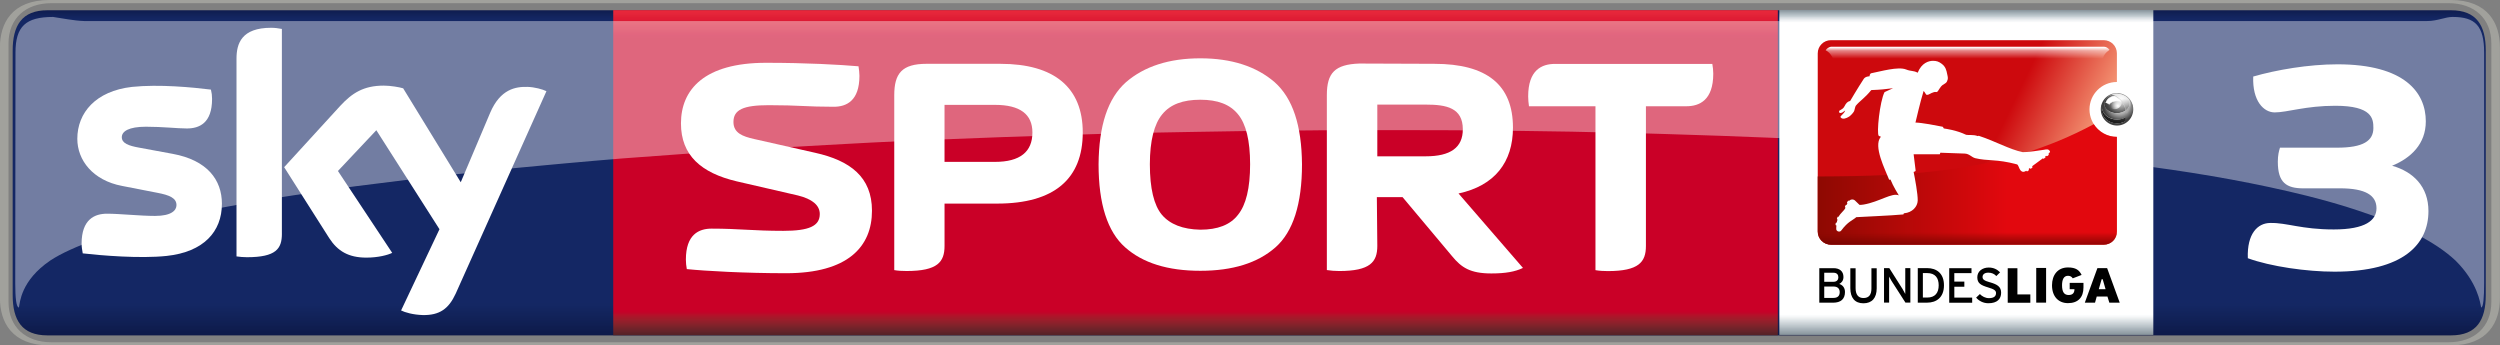 <?xml version="1.0" encoding="UTF-8"?>
<svg width="600" height="82.9" version="1.1" viewBox="0 0 158.75 21.934" xmlns="http://www.w3.org/2000/svg">
 <rect x="0" y="0" width="158.75" height="21.934" fill="#808080" stroke="none"/>
 <defs>
  <linearGradient id="a" x1=".008" x2=".992" gradientTransform="matrix(0 20.983 20.983 0 -344.86 26.928)" gradientUnits="userSpaceOnUse">
   <stop stop-color="#0f1c4d" offset="0"/>
   <stop stop-color="#101e51" offset=".004"/>
   <stop stop-color="#101f54" offset=".008"/>
   <stop stop-color="#112157" offset=".012"/>
   <stop stop-color="#12225a" offset=".016"/>
   <stop stop-color="#13245d" offset=".02"/>
   <stop stop-color="#132560" offset=".023"/>
   <stop stop-color="#142662" offset=".027"/>
   <stop stop-color="#142764" offset=".031"/>
   <stop stop-color="#142764" offset=".062"/>
   <stop stop-color="#142764" offset=".125"/>
   <stop stop-color="#142764" offset=".25"/>
   <stop stop-color="#142764" offset=".5"/>
   <stop stop-color="#142764" offset=".75"/>
   <stop stop-color="#142764" offset=".875"/>
   <stop stop-color="#142764" offset=".891"/>
   <stop stop-color="#142764" offset=".898"/>
   <stop stop-color="#142763" offset=".902"/>
   <stop stop-color="#142763" offset=".906"/>
   <stop stop-color="#132662" offset=".91"/>
   <stop stop-color="#132661" offset=".914"/>
   <stop stop-color="#132560" offset=".918"/>
   <stop stop-color="#13255f" offset=".922"/>
   <stop stop-color="#12245d" offset=".926"/>
   <stop stop-color="#12245c" offset=".93"/>
   <stop stop-color="#12235b" offset=".934"/>
   <stop stop-color="#12235a" offset=".938"/>
   <stop stop-color="#112259" offset=".941"/>
   <stop stop-color="#112258" offset=".945"/>
   <stop stop-color="#112157" offset=".949"/>
   <stop stop-color="#112056" offset=".953"/>
   <stop stop-color="#102055" offset=".957"/>
   <stop stop-color="#102054" offset=".961"/>
   <stop stop-color="#101f53" offset=".965"/>
   <stop stop-color="#101e52" offset=".969"/>
   <stop stop-color="#0f1d50" offset=".973"/>
   <stop stop-color="#0f1d4f" offset=".977"/>
   <stop stop-color="#0f1c4e" offset=".98"/>
   <stop stop-color="#0f1c4d" offset=".984"/>
   <stop stop-color="#0e1b4c" offset=".988"/>
   <stop stop-color="#0e1b4b" offset=".992"/>
   <stop stop-color="#0e1a4a" offset=".996"/>
   <stop stop-color="#0e1949" offset="1"/>
  </linearGradient>
  <linearGradient id="k" x1="1.4211e-14" x2="1" gradientTransform="matrix(0 -20.636 20.636 0 -336.39 47.738)" gradientUnits="userSpaceOnUse">
   <stop stop-color="#552227" offset="0"/>
   <stop stop-color="#5a2227" offset=".004"/>
   <stop stop-color="#602228" offset=".008"/>
   <stop stop-color="#662329" offset=".012"/>
   <stop stop-color="#6c232a" offset=".016"/>
   <stop stop-color="#71232a" offset=".02"/>
   <stop stop-color="#77232a" offset=".023"/>
   <stop stop-color="#7d232a" offset=".027"/>
   <stop stop-color="#84222b" offset=".031"/>
   <stop stop-color="#8a212b" offset=".035"/>
   <stop stop-color="#90202b" offset=".039"/>
   <stop stop-color="#961f2b" offset=".043"/>
   <stop stop-color="#9d1d2b" offset=".047"/>
   <stop stop-color="#a31a2a" offset=".051"/>
   <stop stop-color="#a9172a" offset=".055"/>
   <stop stop-color="#b01329" offset=".059"/>
   <stop stop-color="#b70f29" offset=".062"/>
   <stop stop-color="#bd0829" offset=".066"/>
   <stop stop-color="#c40228" offset=".07"/>
   <stop stop-color="#c70028" offset=".074"/>
   <stop stop-color="#ca0027" offset=".078"/>
   <stop stop-color="#ca0027" offset=".094"/>
   <stop stop-color="#ca0027" offset=".125"/>
   <stop stop-color="#ca0027" offset=".25"/>
   <stop stop-color="#ca0027" offset=".5"/>
   <stop stop-color="#ca0027" offset=".75"/>
   <stop stop-color="#ca0027" offset=".875"/>
   <stop stop-color="#ca0027" offset=".906"/>
   <stop stop-color="#ca0027" offset=".914"/>
   <stop stop-color="#cb0028" offset=".918"/>
   <stop stop-color="#cc0029" offset=".922"/>
   <stop stop-color="#ce002a" offset=".926"/>
   <stop stop-color="#cf012a" offset=".93"/>
   <stop stop-color="#d1052b" offset=".934"/>
   <stop stop-color="#d2092c" offset=".938"/>
   <stop stop-color="#d40b2d" offset=".941"/>
   <stop stop-color="#d50d2e" offset=".945"/>
   <stop stop-color="#d60f2f" offset=".949"/>
   <stop stop-color="#d71130" offset=".953"/>
   <stop stop-color="#d91431" offset=".957"/>
   <stop stop-color="#da1732" offset=".961"/>
   <stop stop-color="#dc1933" offset=".965"/>
   <stop stop-color="#dd1a34" offset=".969"/>
   <stop stop-color="#df1c35" offset=".973"/>
   <stop stop-color="#e01d35" offset=".977"/>
   <stop stop-color="#e12036" offset=".98"/>
   <stop stop-color="#e22237" offset=".984"/>
   <stop stop-color="#e42439" offset=".988"/>
   <stop stop-color="#e6253a" offset=".992"/>
   <stop stop-color="#e7273a" offset=".996"/>
   <stop stop-color="#e8283b" offset="1"/>
  </linearGradient>
  <linearGradient id="g" x1="-1.4211e-14" x2="1" gradientTransform="matrix(0 17.104 -17.104 0 -216.26 36.191)" gradientUnits="userSpaceOnUse">
   <stop stop-color="#88949b" offset="0"/>
   <stop stop-color="#94a0a7" offset=".004"/>
   <stop stop-color="#a1adb4" offset=".008"/>
   <stop stop-color="#adb8be" offset=".012"/>
   <stop stop-color="#bac4c9" offset=".016"/>
   <stop stop-color="#c7cfd4" offset=".02"/>
   <stop stop-color="#d5dbdf" offset=".023"/>
   <stop stop-color="#e2e6e9" offset=".027"/>
   <stop stop-color="#eff1f3" offset=".031"/>
   <stop stop-color="#f7f8f9" offset=".035"/>
   <stop stop-color="#fff" offset=".039"/>
   <stop stop-color="#fff" offset=".047"/>
   <stop stop-color="#fff" offset=".062"/>
   <stop stop-color="#fff" offset=".125"/>
   <stop stop-color="#fff" offset=".25"/>
   <stop stop-color="#fff" offset=".5"/>
   <stop stop-color="#fff" offset=".75"/>
   <stop stop-color="#fff" offset=".875"/>
   <stop stop-color="#fff" offset=".938"/>
   <stop stop-color="#fafbfc" offset=".941"/>
   <stop stop-color="#f6f8f9" offset=".945"/>
   <stop stop-color="#eef1f2" offset=".949"/>
   <stop stop-color="#e6eaec" offset=".953"/>
   <stop stop-color="#dee3e6" offset=".957"/>
   <stop stop-color="#d6dce0" offset=".961"/>
   <stop stop-color="#ced5d9" offset=".965"/>
   <stop stop-color="#c6ced3" offset=".969"/>
   <stop stop-color="#bec7cc" offset=".973"/>
   <stop stop-color="#b7c0c6" offset=".977"/>
   <stop stop-color="#afb9bf" offset=".98"/>
   <stop stop-color="#a7b2b9" offset=".984"/>
   <stop stop-color="#a0abb2" offset=".988"/>
   <stop stop-color="#98a4ab" offset=".992"/>
   <stop stop-color="#919da4" offset=".996"/>
   <stop stop-color="#89959c" offset="1"/>
  </linearGradient>
  <linearGradient id="b" x1="361.31" x2="493.7" y1="96.177" y2="160.01" gradientTransform="matrix(.03 0 0 .03 -223.16 35.124)" gradientUnits="userSpaceOnUse">
   <stop stop-color="#cd090d" offset="0"/>
   <stop stop-color="#f39272" offset="1"/>
  </linearGradient>
  <linearGradient id="c" x1="285.2" x2="285.2" y1="49.936" y2="69.959" gradientTransform="matrix(.03 0 0 .03 -225.49 36.668)" gradientUnits="userSpaceOnUse">
   <stop stop-color="#fff" offset="0"/>
   <stop stop-color="#fff" stop-opacity=".498" offset=".3"/>
   <stop stop-color="#fff" stop-opacity="0" offset="1"/>
  </linearGradient>
  <linearGradient id="d" x1="-29.473" x2="301.59" y1="395.42" y2="395.42" gradientTransform="matrix(.03 0 0 .03 -223.16 35.133)" gradientUnits="userSpaceOnUse">
   <stop stop-color="#8e0902" offset="0"/>
   <stop stop-color="#e2080e" offset="1"/>
  </linearGradient>
  <linearGradient id="e" x1="331.92" x2="331.92" y1="457.25" y2="425.5" gradientTransform="matrix(.03 0 0 .03 -223.16 35.133)" gradientUnits="userSpaceOnUse">
   <stop stop-color="#580000" stop-opacity=".863" offset="0"/>
   <stop stop-color="#740500" stop-opacity=".514" offset=".547"/>
   <stop stop-color="#800700" stop-opacity=".255" offset=".815"/>
   <stop stop-color="#8c0a00" stop-opacity="0" offset="1"/>
  </linearGradient>
  <radialGradient id="j" cx="470.81" cy="426.03" r="27.812" gradientTransform="matrix(-.04 .039 -.037 -.039 -173.52 39.174)" gradientUnits="userSpaceOnUse">
   <stop stop-color="#fff" offset="0"/>
   <stop stop-color="#464646" offset=".5"/>
   <stop offset="1"/>
  </radialGradient>
  <radialGradient id="i" cx="477.3" cy="420.2" r="28.703" gradientTransform="matrix(.03 0 0 .03 -222.51 28.587)" gradientUnits="userSpaceOnUse">
   <stop stop-color="#efefef" offset="0"/>
   <stop stop-color="#afafaf" offset=".55"/>
   <stop stop-color="#3f3f3f" offset="1"/>
  </radialGradient>
  <linearGradient id="f" x1="487.97" x2="486.58" y1="409.71" y2="424.71" gradientTransform="matrix(.03 0 0 .03 -222.52 28.587)" gradientUnits="userSpaceOnUse">
   <stop stop-color="#fff" stop-opacity=".766" offset="0"/>
   <stop stop-color="#aaa" stop-opacity=".475" offset="1"/>
  </linearGradient>
  <radialGradient id="h" cx="413.12" cy="493.49" r="15.125" gradientTransform="matrix(.025 0 0 .025 -218.62 28.911)" gradientUnits="userSpaceOnUse">
   <stop stop-color="#fff" offset="0"/>
   <stop stop-color="#fff" stop-opacity="0" offset="1"/>
  </radialGradient>
 </defs>
 <g transform="translate(412.31 -26.456)">
  <path d="m-409.3 27.108c-1.622 0-2.206 0.967-2.206 2.559v15.526c0 1.592 0.584 2.559 2.206 2.559h152.63c1.622 0 2.207-0.967 2.207-2.559v-15.526c0-1.592-0.585-2.559-2.207-2.559h-152.63z" fill="url(#a)" stroke-width=".85"/>
  <path d="m-263.72 38.414c1.63 0 2.317 0.452 2.317 1.267 0 0.756-0.687 1.345-2.71 1.345-2.062 0-2.975-0.432-4.026-0.412-0.815 0-1.493 0.687-1.434 2.239 1.453 0.53 3.751 0.854 5.499 0.854 4.399 0 5.97-1.748 5.97-3.849 0-1.542-0.953-2.494-2.308-2.877 1.198-0.491 2.141-1.385 2.141-2.818 0-1.817-1.326-3.623-5.607-3.623-1.846 0-3.889 0.354-5.352 0.776-0.059 1.561 0.668 2.278 1.365 2.278 0.795 0 1.964-0.422 3.849-0.422 2.357 0 2.416 0.835 2.416 1.414 0 0.815-0.648 1.247-2.298 1.247h-3.633c-0.069 0.216-0.137 0.481-0.137 0.894 0 1.326 0.54 1.689 1.63 1.689z" fill="#fff" stroke-width=".276"/>
  <path d="m-373.37 27.101v20.644h73.952c8e-3 -7.027 2e-3 -14.255 0-20.644z" fill="url(#k)" stroke-width=".85"/>
  <g fill="#fff" stroke-width=".85">
   <path d="m-398.22 39.402c0 1.763-1.159 3.053-3.506 3.305-1.693 0.181-4.161-0.029-5.33-0.162-0.037-0.192-0.073-0.433-0.073-0.615 0-1.552 0.836-1.904 1.612-1.904 0.816 0 2.096 0.141 3.053 0.141 1.038 0 1.36-0.352 1.36-0.685 0-0.443-0.423-0.635-1.229-0.786l-2.227-0.434c-1.854-0.352-2.841-1.632-2.841-2.992 0-1.652 1.169-3.033 3.466-3.295 1.743-0.181 3.859 0.029 5.018 0.171 0.051 0.202 0.073 0.383 0.073 0.594 0 1.542-0.816 1.874-1.602 1.874-0.594 0-1.531-0.111-2.599-0.111-1.088 0-1.531 0.292-1.531 0.665 0 0.383 0.423 0.544 1.108 0.665l2.126 0.393c2.186 0.403 3.123 1.642 3.123 3.174"/>
   <path d="m-394.41 41.298c0 0.947-0.363 1.491-2.217 1.491-0.242 0-0.453-0.022-0.665-0.051v-12.563c0-0.957 0.322-1.954 2.196-1.954 0.232 0 0.464 0.029 0.685 0.073v13.007"/>
   <path d="m-386.84 46.17c0.242 0.121 0.746 0.272 1.37 0.292 1.068 0.022 1.652-0.393 2.096-1.36l5.763-12.856c-0.242-0.121-0.766-0.262-1.199-0.272-0.746-0.022-1.733 0.131-2.378 1.652l-1.864 4.403-3.657-5.965c-0.232-0.073-0.806-0.171-1.229-0.171-1.29 0-2.015 0.474-2.771 1.29l-3.557 3.889 2.861 4.504c0.534 0.826 1.229 1.239 2.358 1.239 0.746 0 1.36-0.162 1.642-0.302l-3.446-5.199 2.438-2.589 4.01 6.287-2.438 5.159"/>
   <path d="m-356.94 39.836c0-2.146-1.39-3.184-3.607-3.678l-3.889-0.877c-0.706-0.162-1.3-0.373-1.3-1.078 0-0.776 0.615-1.068 2.247-1.068 1.924 0 2.368 0.101 4.121 0.101 0.806 0 1.632-0.373 1.632-1.965 0-0.192-0.029-0.413-0.059-0.605-1.179-0.101-3.285-0.222-5.874-0.222-3.909 0-5.4 1.693-5.4 3.849 0 2.025 1.28 3.143 3.536 3.678l3.889 0.897c0.897 0.222 1.39 0.615 1.39 1.179 0 0.766-0.685 1.068-2.317 1.068-1.924 0-2.801-0.141-4.554-0.141-0.806 0-1.632 0.373-1.632 1.965 0 0.192 0.022 0.413 0.059 0.605 1.179 0.121 3.708 0.262 6.307 0.262 3.909 0 5.451-1.673 5.451-3.97"/>
   <path d="m-326 30.491c-1.542 0.059-2.055 0.592-2.055 2.002v11.112c0.232 0.037 0.514 0.061 0.786 0.061 1.965 0 2.418-0.573 2.418-1.591l-0.029-3.102h1.632l3.143 3.748c0.594 0.725 1.157 1.099 2.497 1.099 0.897 0 1.513-0.11 2.006-0.351l-4.092-4.727c2.297-0.494 3.457-1.986 3.457-4.183 0-2.71-1.652-4.05-4.987-4.05zm1.149 2.607h3.072c1.32 0 2.358 0.202 2.358 1.572 0 1.159-0.786 1.712-2.358 1.712h-3.072z"/>
   <path d="m-353.47 30.508c-1.572 0-2.055 0.612-2.055 2.002v11.098c0.232 0.044 0.504 0.057 0.786 0.057 1.965 0 2.407-0.573 2.407-1.591v-2.69h3.344c3.627 0 5.433-1.573 5.433-4.515 0-2.851-1.806-4.36-5.221-4.36zm1.137 2.607h3.204c1.592 0 2.377 0.594 2.377 1.753 0 1.229-0.785 1.867-2.377 1.867h-3.204z"/>
   <path d="m-336.09 30.159c-1.985 0-3.557 0.514-4.715 1.511-1.159 1.028-1.725 2.749-1.746 5.218 0 2.519 0.567 4.283 1.685 5.271 1.118 0.997 2.71 1.492 4.776 1.492 2.055 0 3.647-0.495 4.776-1.492 1.118-0.987 1.681-2.752 1.681-5.271-0.022-2.469-0.583-4.19-1.742-5.218-1.159-0.997-2.73-1.511-4.715-1.511zm0 2.63c1.098 0 1.882 0.291 2.395 0.926 0.504 0.605 0.767 1.662 0.767 3.174 0 1.521-0.263 2.579-0.767 3.204-0.494 0.645-1.297 0.948-2.395 0.948-1.118-0.022-1.927-0.344-2.441-0.948-0.504-0.605-0.763-1.673-0.763-3.204 0-1.511 0.282-2.569 0.786-3.174 0.514-0.635 1.32-0.926 2.418-0.926z"/>
   <path d="m-307.8 33.203h2.569c0.846 0 1.713-0.393 1.713-2.065 0-0.192-0.022-0.423-0.059-0.624h-9.991c-0.846 0-1.703 0.393-1.703 2.065 0 0.192 0.022 0.423 0.051 0.624h4.222v10.408c0.242 0.044 0.514 0.059 0.786 0.059 1.965 0 2.418-0.575 2.418-1.592v-8.877"/>
  </g>
  <path d="m-409.16 26.456c-2.418 0-3.154 1.501-3.154 3.002v15.929c0 1.501 0.736 3.002 3.154 3.002h152.45c2.408 0 3.144-1.501 3.144-3.002v-15.93c-1e-5 -1.501-0.736-3.002-3.144-3.002h-152.45zm0.111 0.202h152.22c1.622 0 2.72 0.957 2.72 2.559v16.413c0 1.602-1.098 2.559-2.72 2.559h-152.22c-1.622 0-2.721-0.957-2.721-2.559v-16.413c0-1.602 1.099-2.559 2.721-2.559z" fill="#a1a19c" stroke-width=".85"/>
  <path d="m-256.56 27.531c-0.484 0-0.969 0.261-1.625 0.261h-148.79c-0.682-0.025-1.361-0.174-1.97-0.26h-8.5e-4c-1.716 0.005-2.381 0.582-2.381 2.267l-0.015 14.649c0 0.917 0.063 1.534 0.234 1.534 0.061-0.292 0.111-1.705 1.992-2.985 0.708-0.463 1.684-0.897 2.881-1.33 1.478-0.524 3.299-1.014 5.437-1.488 0.55-0.121 1.136-0.242 1.722-0.363 1.259-0.267 2.551-0.478 3.623-0.669 0.387-0.059 0.801-0.133 1.135-0.189 1.187-0.191 2.418-0.367 3.495-0.525 0.383-0.051 0.771-0.106 1.099-0.151 1.269-0.163 2.551-0.32 3.628-0.453 1.587-0.186 3.192-0.356 4.544-0.503 1.291-0.141 2.6-0.258 3.701-0.363 0.495-0.045 0.996-0.093 1.42-0.132 1.27-0.118 2.556-0.223 3.637-0.314 2.608-0.191 5.262-0.391 7.489-0.533 1.808-0.111 3.638-0.22 5.483-0.321 1.899-0.111 3.832-0.204 5.78-0.295 3.615-0.143 7.28-0.28 10.366-0.37 1.346-0.051 2.72-0.078 3.875-0.106 2.349-0.042 4.752-0.09 6.769-0.117 1.337-0.023 2.714-0.029 3.865-0.038 0.507-0.012 1.021-0.008 1.452-0.012 1.437-0.008 2.697-0.007 4.045-0.007 2.454-9.36e-4 4.971 0.012 7.085 0.038 1.366 0.015 2.724 0.039 4.09 0.061 0.697 0.02 1.403 0.028 2.111 0.049 1.295 0.028 2.601 0.059 3.884 0.102 2.263 0.067 4.568 0.148 6.513 0.23 1.342 0.053 2.708 0.12 3.861 0.174 2.186 0.111 4.333 0.24 6.421 0.381 1.349 0.09 2.723 0.197 3.884 0.283 6.904 0.522 13.641 1.272 20.028 2.86 1.149 0.292 2.216 0.593 3.204 0.926 2.801 0.917 4.917 1.974 6.197 3.174 1.401 1.38 1.581 2.693 1.632 2.985 0.14 0 0.192-0.617 0.192-1.534v-14.648c0-1.693-0.554-2.267-1.995-2.267z" fill="#fff" opacity=".4" stroke-width="2.84"/>
  <g transform="matrix(1.207 0 0 1.207 -26.413 -16.608)">
   <g stroke-width=".953">
    <path d="m-206.43 36.201h-19.675v17.098h19.675z" fill="url(#g)"/>
    <path d="m-212.59 51.6h0.519v-1.825h-0.519z"/>
    <path d="m-210.83 50.895h0.251c0 0.188-0.09 0.304-0.304 0.304-0.233 0-0.349-0.152-0.349-0.51 0-0.286 0.081-0.501 0.313-0.501 0.125 0 0.197 0.054 0.251 0.134l0.465-0.179c-0.125-0.259-0.313-0.394-0.716-0.394-0.546 0-0.841 0.403-0.841 0.939 0 0.591 0.34 0.939 0.841 0.939 0.528 0 0.814-0.304 0.814-0.823v-0.242h-0.725v0.331"/>
    <path d="m-223.26 51.352h-0.483v-0.599h0.492c0.206 0 0.322 0.107 0.322 0.295 0 0.179-0.09 0.304-0.331 0.304zm-0.483-1.324h0.492c0.179 0 0.251 0.107 0.251 0.242 0 0.116-0.071 0.233-0.251 0.233h-0.492zm0.787 0.591c0.125-0.063 0.224-0.179 0.224-0.367 0-0.304-0.206-0.465-0.519-0.465h-0.752v1.816h0.725c0.403 0 0.626-0.188 0.626-0.564 0-0.251-0.161-0.385-0.304-0.421"/>
    <path d="m-221.26 50.857c0 0.331-0.134 0.501-0.421 0.501-0.268 0-0.412-0.179-0.412-0.519v-1.047h-0.277v1.047c0 0.501 0.233 0.796 0.689 0.796 0.447 0 0.698-0.277 0.698-0.787v-1.056h-0.277v1.065"/>
    <path d="m-219.48 50.714v0.429c-0.027-0.045-0.099-0.179-0.143-0.259l-0.698-1.101h-0.277v1.816h0.268v-1.369c0.027 0.054 0.09 0.161 0.125 0.224l0.734 1.145h0.259v-1.816h-0.268v0.931"/>
    <path d="m-216.9 50.762h0.528v-0.268h-0.528v-0.447h0.904v-0.259h-1.172v1.816h1.208v-0.27h-0.939v-0.573"/>
    <path d="m-215.02 50.533c-0.313-0.09-0.394-0.152-0.394-0.286 0-0.116 0.09-0.224 0.304-0.224 0.179 0 0.313 0.063 0.421 0.179l0.197-0.197c-0.161-0.161-0.349-0.251-0.599-0.251-0.331 0-0.599 0.197-0.599 0.51 0 0.322 0.188 0.421 0.573 0.537 0.304 0.09 0.412 0.161 0.412 0.295 0 0.179-0.125 0.268-0.376 0.268-0.179 0-0.358-0.09-0.474-0.215l-0.197 0.188c0.152 0.179 0.385 0.295 0.644 0.295 0.465 0 0.671-0.224 0.671-0.555 0-0.322-0.215-0.438-0.582-0.546"/>
    <path d="m-213.58 49.79h-0.51v1.816h1.19v-0.438h-0.68v-1.378"/>
    <path d="m-218.33 51.333h-0.224v-1.288h0.224c0.429 0 0.608 0.259 0.608 0.644s-0.179 0.644-0.608 0.644zm0-1.548h-0.492v1.816h0.492c0.483 0 0.886-0.268 0.886-0.913 0-0.635-0.394-0.904-0.886-0.904"/>
    <path d="m-209.3 50.895 0.152-0.528h0.054l0.152 0.528zm0.438-1.109h-0.51l-0.662 1.816h0.537l0.09-0.322h0.564l0.099 0.322h0.546l-0.662-1.816"/>
    <path d="m-223.39 37.792c-0.385 0-0.695 0.31-0.695 0.695v9.367c0 0.385 0.31 0.695 0.695 0.695h14.349c0.385 0 0.695-0.31 0.695-0.695v-4.976c-0.796-9.53e-4 -1.442-0.647-1.442-1.443 0-0.797 0.645-1.442 1.442-1.443v-1.505c0-0.385-0.31-0.695-0.695-0.695z" fill="url(#b)"/>
    <path d="m-223.67 38.326c0.168 0.075 0.31 0.24 0.425 0.501h14.143c0.032-0.218 0.166-0.388 0.368-0.525-0.084-0.104-0.178-0.161-0.282-0.164h-14.381c-0.118 0.029-0.21 0.09-0.272 0.188z" fill="url(#c)"/>
    <path d="m-224.06 38.307c-7.5e-4 0.003-9.5e-4 0.006-2e-3 0.009v2.654zm14.496 3.901-5e-3 0.007c-4.715 2.538-9.598 2.729-14.493 2.748-9.6e-4 1e-5 -2e-3 0-3e-3 0h-0.021v2.894c0 0.385 0.31 0.694 0.695 0.694h14.349c0.385 0 0.695-0.309 0.695-0.694v-4.977c-0.513-6.31e-4 -0.963-0.269-1.218-0.672z" fill="url(#d)"/>
    <path d="m-224.07 47.807v0.048c0 0.385 0.31 0.694 0.695 0.694h14.349c0.385 0 0.695-0.309 0.695-0.694v-0.048z" fill="url(#e)"/>
    <path d="m-208.35 40.622c-0.372 0-0.672 0.228-0.672 0.508 0 0.28 0.301 0.507 0.672 0.507s0.672-0.227 0.672-0.507c0-0.28-0.301-0.508-0.672-0.508zm0.719 0.374c0.05 0.089 0.078 0.189 0.078 0.294 0 0.375-0.355 0.678-0.791 0.678-0.437 0-0.791-0.303-0.791-0.678 0-0.064 0.01-0.126 0.03-0.185-0.039 0.09-0.061 0.189-0.061 0.293 0 0.428 0.371 0.776 0.828 0.776 0.457 0 0.828-0.347 0.828-0.776 0-0.147-0.044-0.285-0.12-0.402z" fill="url(#j)"/>
    <path d="m-208.34 40.575c-0.472 0-0.855 0.383-0.855 0.855s0.383 0.854 0.855 0.854 0.854-0.382 0.854-0.854-0.382-0.855-0.854-0.855zm-0.273 0.082c6e-3 7.31e-4 0.166-0.047 0.271-0.041 0.115 0.007 0.412 0.053 0.554 0.245 0.261 0.355-0.034 0.579-0.082 0.621-3e-3 -0.032-0.058-0.254-0.114-0.354-0.032-0.057-0.087-0.127-0.121-0.165-0.054-0.062-0.107-0.103-0.173-0.154-0.226-0.053-0.039 0.009 0.036 0.063 0 0 0.317 0.28 0.345 0.623-0.118 0.077-0.28 0.136-0.448 0.136-0.372 0-0.662-0.224-0.662-0.504 0.068-0.347 0.263-0.385 0.275-0.413 0.037-0.023 0.079-0.039 0.118-0.058zm0.28 1.511c-0.754-0.049-0.911-0.673-0.762-1.063-0.165 0.391 0.179 0.843 0.759 0.864 0.331 0.002 0.438-0.12 0.438-0.12s-2e-3 0.076-0.01 0.116c-9e-3 0.044-0.023 0.092-0.023 0.092-0.132 0.084-0.168 0.088-0.402 0.111z" fill="url(#i)"/>
    <path d="m-207.87 41.537c-0.021-0.078-0.029-0.127-0.046-0.188-2e-3 -0.006-0.026-0.091-0.028-0.097-0.104-0.289-0.244-0.378-0.423-0.492-0.052-0.045-0.186-0.107-0.248-0.124 0.071-0.025 0.097-0.021 0.134-0.034 0.178-0.006 0.344 0.01 0.534 0.109 0.214 0.112 0.331 0.275 0.331 0.462 9e-5 0.056-5e-3 0.095-0.018 0.143-0.027 0.096-0.068 0.179-0.145 0.288-0.029 0.037-0.056 0.048-0.075 0.04-0.018-0.007-5e-3 -0.071-0.015-0.109z" fill="url(#f)"/>
    <circle cx="-208.46" cy="41.051" r=".372" fill="url(#h)"/>
   </g>
   <path d="m-208.75 41.156c0.114-0.13 0.293-0.202 0.603-0.156-0.095-0.116-0.21-0.201-0.335-0.268-0.263 0.054-0.38 0.185-0.446 0.342 0.048 0.014 0.092 0.024 0.179 0.082z" fill="#fff" stroke="#fff" stroke-width=".03px"/>
   <path d="m-223.14 47.436c0-0.027 0.018-0.045 0.036-0.045h0.018c0.01-0.054 0.027-0.116 0.045-0.161l-0.018-0.009c-0.018-0.009-0.027-0.027-0.01-0.054l0.018-0.054c0.01-0.027 0.027-0.045 0.045-0.036l0.018 0.009c0.099-0.206 0.277-0.295 0.367-0.483l-0.018-0.009c-0.018 0-0.018-0.027-0.01-0.054l0.027-0.054c0.01-0.018 0.027-0.036 0.036-0.027h0.018c0.01-0.027 0.027-0.054 0.045-0.09l-0.018-0.009c-0.01-0.009-0.01-0.036 0.01-0.054l0.027-0.045c0.018-0.027 0.036-0.036 0.054-0.027v0.009h0.027l0.018-0.027c0.09-0.063 0.197-0.054 0.268 0 0.054 0.045 0.251 0.242 0.251 0.242s0.143 0 0.215-0.018c0.832-0.143 1.503-0.644 1.852-0.483-0.116-0.188-0.242-0.412-0.313-0.555l-0.125-0.277-0.071 0.009c-0.215-0.546-0.841-1.763-0.447-2.246 0.036-0.036-0.071-0.036-0.099-0.063-0.125-0.116 0.054-1.825 0.304-2.3l0.447-0.206c-0.403 0.054-0.662 0.08-1.145 0.098-0.349 0.429-0.608 0.573-0.814 0.823-0.036 0.036-0.071 0.277-0.099 0.304-0.054 0.09-0.161 0.206-0.251 0.268-0.152 0.098-0.34 0.161-0.438 0.054-0.027-0.036-0.027-0.045-0.01-0.063 0.045-0.071 0.197-0.17 0.242-0.313-0.107 0.081-0.17 0.134-0.268 0.134-0.045 0.009-0.081-0.09-0.036-0.125 0.143-0.09 0.206-0.107 0.277-0.251 0.063-0.134 0.152-0.233 0.286-0.259 0 0 0.394-0.671 0.716-1.163 0.09-0.134 0.304-0.134 0.304-0.134s0-0.134 0.09-0.161c0.474-0.09 1.414-0.367 1.834-0.197 0.268 0.107 0.376 0.045 0.608 0.17 0.206-0.519 0.582-0.626 0.805-0.626 0.197 0 0.313 0.045 0.465 0.161 0.197 0.152 0.242 0.322 0.286 0.555 0.036 0.161 0.054 0.224-0.018 0.376-0.045 0.09-0.125 0.107-0.224 0.179-0.152 0.116-0.224 0.322-0.286 0.358-0.045 0.036-0.09-0.009-0.17 0.018-0.197 0.054-0.259 0.152-0.385 0.143-0.045-0.009-0.081-0.125-0.161-0.206-0.197 0.653-0.367 1.414-0.429 1.664 0.304 0 1.145 0.161 1.405 0.215 0.081 0.009 0.045 0.09 0.107 0.098 0.099 0.018 0.626 0.08 1.154 0.331 0.116 0.027 0.376-0.018 0.599 0.063 0.027 0.018 0.036-0.018 0.071-0.009 0.877 0.286 1.611 0.716 2.308 0.859 0.268 0.009 0.868-0.09 1.118-0.125 0.107-0.018 0.242-0.063 0.313 0.08 0.018 0.036-0.01 0.054-0.054 0.107l-0.027 0.027 0.018 0.018c0.01 0.009 0 0.036-0.018 0.054l-0.045 0.036c-0.018 0.018-0.045 0.018-0.054 0.009l-0.018-0.018-0.054 0.036 0.018 0.018c0.01 0.018 0 0.045-0.027 0.054l-0.045 0.036c-0.018 0.018-0.045 0.018-0.054 0.009l-0.01-0.018c-0.179 0.134-0.367 0.268-0.573 0.421l0.027 0.027c0.01 0.009 0 0.036-0.027 0.054l-0.045 0.036c-0.018 0.009-0.045 0.018-0.054 0l-0.018-0.027-0.062 0.054 0.018 0.027c0.01 0.009 0 0.036-0.018 0.045l-0.045 0.036c-0.027 0.018-0.045 0.018-0.054 0.009l-0.027-0.027c-0.09 0.063-0.197 0.098-0.304-0.027-0.081-0.099-0.107-0.304-0.197-0.313-1.065-0.286-1.521-0.161-2.183-0.322-0.197-0.054-0.304-0.233-0.555-0.242-0.537-0.018-0.698-0.027-1.279-0.045l-0.027 0.081h-1.378l0.099 0.805c0.018 0.09 0 0.09-0.099 0.125 0.071 0.349 0.224 1.163 0.215 1.512-0.01 0.313-0.286 0.626-0.707 0.662-0.063 0.009-0.01 0.063-0.063 0.063-0.653 0.063-2.067 0.116-2.461 0.143-0.215 0.188-0.429 0.215-0.796 0.707-0.071 0.098-0.259 0.045-0.259-0.081 0-0.054 0-0.143 0.01-0.188l-0.027-0.009c-0.01 0-0.027-0.018-0.018-0.045v-0.054" fill="#fff" stroke-width=".953"/>
  </g>
 </g>
</svg>
